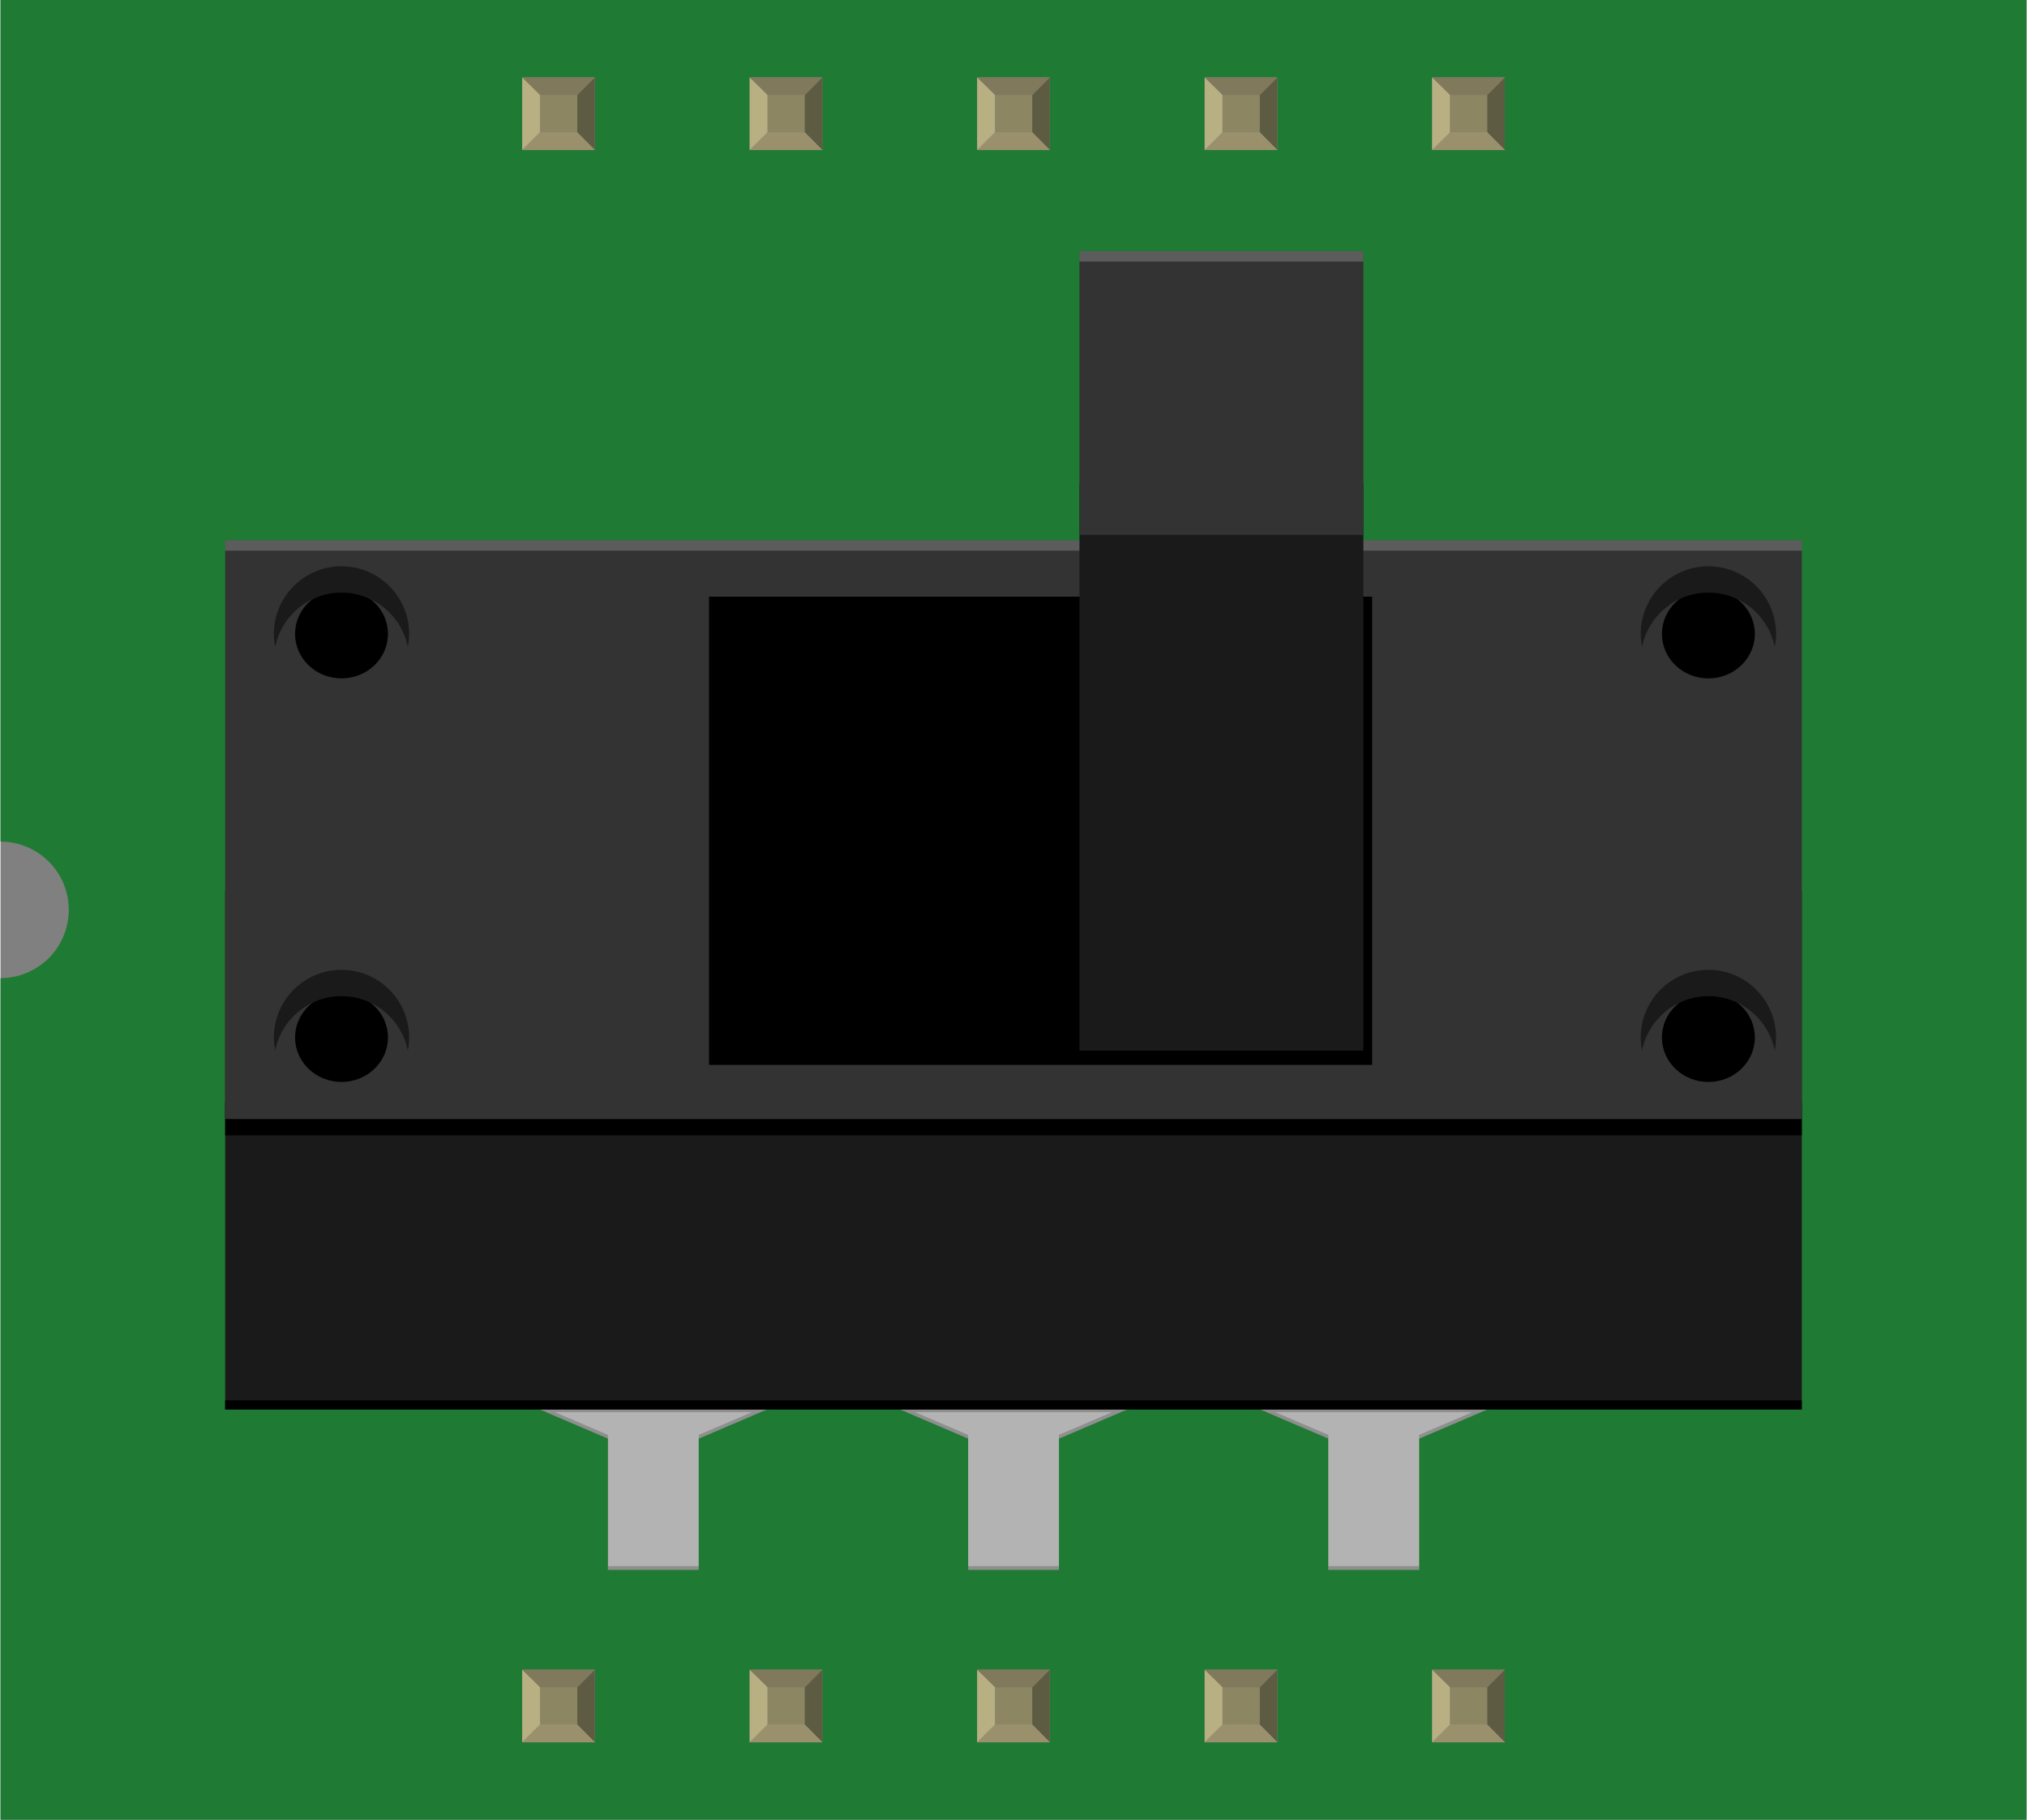 <?xml version='1.0' encoding='UTF-8' standalone='no'?>
<!-- Created with Fritzing (http://www.fritzing.org/) -->
<svg xmlns="http://www.w3.org/2000/svg" width="0.891in" x="0in" version="1.2" y="0in"  height="0.8in" viewBox="0 0 890.542 800" baseProfile="tiny" xmlns:svg="http://www.w3.org/2000/svg">
 <rect x="0" y="0" width="890.542" height="800" fill="#808080" stroke="none"/>
 <desc>Fritzing breadboard generated by brd2svg</desc>
 <g id="breadboard">
  <g id="icon">
   <path fill="#1F7A34" stroke="none" stroke-width="0" d="M0,0L0,370A30,30 0 0 1 0,430L0,800L890.542,800L890.542,0L0,0z"/>
   <g transform="translate(100,109.847)">
    <g id="breadboard_1_" transform="matrix(0.687, 0, 0, 0.658, 325.07, 105.115)">
     <polygon fill="#B3B3B3" points="-172,487.639,-172,399.972,-230.083,399.972,-230.083,487.639,-281.694,487.639,-281.694,611.431,-230.083,634.458,-230.083,722.139,-172,722.139,-172,634.472,-171.972,634.472,-120.361,611.431,-120.361,487.639"/>
     <g>
      <polyline opacity="0.2" points="-172,719.639,-230.083,719.639,-230.083,722.139,-172,722.139"/>
      <polygon opacity="0.2" points="-120.361,608.931,-131.194,613.778,-131.194,613.014,-271.111,613.014,-271.111,613.653,-281.694,608.931,-281.694,611.431,-271.111,616.153,-271.111,616.833,-269.583,616.833,-230.083,634.458,-230.083,631.958,-264,616.833,-138.042,616.833,-171.972,631.972,-171.972,634.472,-132.458,616.833,-131.194,616.833,-131.194,616.278,-120.361,611.431"/>
     </g>
     <polygon fill="#B3B3B3" points="58.5,487.639,58.5,399.972,0.403,399.972,0.403,487.639,-51.222,487.639,-51.222,611.431,0.403,634.472,0.403,722.139,58.5,722.139,58.5,634.472,110.125,611.431,110.125,487.639"/>
     <g>
      <polyline opacity="0.2" points="58.417,719.639,0.333,719.639,0.333,722.139,58.417,722.139"/>
      <polygon opacity="0.2" points="110.042,608.931,99.222,613.778,99.222,613.014,-40.694,613.014,-40.694,613.653,-51.278,608.931,-51.278,611.431,-40.694,616.153,-40.694,616.833,-39.167,616.833,0.333,634.458,0.333,631.958,-33.583,616.833,92.375,616.833,58.444,631.972,58.444,634.472,97.958,616.833,99.222,616.833,99.222,616.278,110.042,611.431"/>
     </g>
     <polygon fill="#B3B3B3" points="288.986,487.639,288.986,399.972,230.806,399.972,230.806,487.639,179.208,487.639,179.208,611.431,230.806,634.431,230.806,722.139,288.986,722.139,288.986,634.472,340.542,611.431,340.542,487.639"/>
     <g>
      <polyline opacity="0.2" points="288.917,719.639,230.819,719.639,230.819,722.139,288.917,722.139"/>
      <polygon opacity="0.2" points="340.542,608.931,329.722,613.778,329.722,613.014,189.806,613.014,189.806,613.653,179.208,608.931,179.208,611.431,189.806,616.153,189.806,616.833,191.319,616.833,230.819,634.458,230.819,631.958,196.917,616.833,322.861,616.833,288.931,631.972,288.931,634.472,328.458,616.833,329.722,616.833,329.722,616.278,340.542,611.431"/>
     </g>
     <rect width="1008.79" x="-475" y="268.222" fill="#1A1A1A" height="346.778" id="rect27"/>
     <rect width="1008.79" x="-475" y="410.069" height="21.806" id="rect49"/>
     <rect width="1008.79" x="-475" y="608.931" height="6.056" id="rect49_2_"/>
     <rect width="1008.79" x="-475" y="34.25" fill="#333333" height="386.708" id="rect51"/>
     <rect width="424.292" x="-165.403" y="71.972" height="312.833" id="rect49_1_"/>
     <polyline opacity="0.2" fill="#FFFFFF" points="533.806,41.208,-475,41.208,-475,34.25,533.806,34.25" id="rect51_5_"/>
     <rect width="181.653" x="71.611" y="-3.681" fill="#1A1A1A" height="378.917" id="rect27_1_"/>
     <rect width="181.653" x="71.611" y="-158.903" fill="#333333" height="189.556" id="rect51_1_"/>
     <polyline opacity="0.2" fill="#FFFFFF" points="253.264,-151.944,71.611,-151.944,71.611,-158.903,253.264,-158.903" id="rect51_4_"/>
     <circle cx="-400.556" cy="96.833" r="29.722"/>
     <circle cx="474.014" cy="96.833" r="29.736"/>
     <circle cx="-400.556" cy="366.458" r="29.722"/>
     <circle cx="474.014" cy="366.458" r="29.736"/>
     <g>
      <path fill="#1A1A1A" d="M-400.556,51.653c-23.903,0,-43.278,20.236,-43.278,45.181c0,3.014,0.306,5.931,0.847,8.778c3.917,-20.736,21.417,-36.361,42.431,-36.361c21.028,0,38.514,15.625,42.431,36.361c0.542,-2.847,0.847,-5.778,0.847,-8.778C-357.264,71.889,-376.639,51.653,-400.556,51.653z"/>
      <path fill="#1A1A1A" d="M474.014,69.25c21.014,0,38.514,15.625,42.444,36.361c0.528,-2.847,0.847,-5.778,0.847,-8.778c0,-24.944,-19.389,-45.181,-43.292,-45.181c-23.903,0,-43.292,20.236,-43.292,45.181c0,3.014,0.319,5.931,0.847,8.778C435.5,84.875,453,69.25,474.014,69.25z"/>
      <path fill="#1A1A1A" d="M-400.556,321.278c-23.903,0,-43.278,20.236,-43.278,45.181c0,3.014,0.306,5.931,0.847,8.778c3.917,-20.708,21.417,-36.375,42.431,-36.375c21.028,0,38.514,15.667,42.431,36.375c0.542,-2.847,0.847,-5.778,0.847,-8.778C-357.264,341.514,-376.639,321.278,-400.556,321.278z"/>
      <path fill="#1A1A1A" d="M474.014,321.278c-23.903,0,-43.292,20.236,-43.292,45.181c0,3.014,0.319,5.931,0.847,8.778c3.931,-20.708,21.431,-36.375,42.444,-36.375c21.014,0,38.514,15.667,42.444,36.375c0.528,-2.847,0.847,-5.778,0.847,-8.778C517.306,341.514,497.917,321.278,474.014,321.278z"/>
     </g>
    </g>
   </g>
  </g>
  <g transform="translate(229.306,734.05)">
   <rect width="31.93" x="0" y="0" fill="#8D8C8C" height="31.9" id="connector0pin"/>
   <rect width="16.444" x="7.792" y="7.735" fill="#8C8663" height="16.415"/>
   <polygon fill="#B8AF82" points="0,31.9,7.792,24.137,7.792,6.972,0,0"/>
   <polygon fill="#80795B" points="24.208,7.763,7.903,7.763,0,0,31.93,0"/>
   <polygon fill="#5E5B43" points="24.208,24.137,24.208,7.763,31.93,0,31.93,31.9"/>
   <polygon fill="#9A916C" points="0,31.9,7.875,24.137,24.208,24.137,31.93,31.9"/>
  </g>
  <g transform="translate(229.306,34.05)">
   <rect width="31.93" x="0" y="0" fill="#8D8C8C" height="31.9" id="connector9pin"/>
   <rect width="16.444" x="7.792" y="7.735" fill="#8C8663" height="16.415"/>
   <polygon fill="#B8AF82" points="0,31.9,7.792,24.137,7.792,6.972,0,0"/>
   <polygon fill="#80795B" points="24.208,7.763,7.903,7.763,0,0,31.93,0"/>
   <polygon fill="#5E5B43" points="24.208,24.137,24.208,7.763,31.93,0,31.93,31.9"/>
   <polygon fill="#9A916C" points="0,31.9,7.875,24.137,24.208,24.137,31.93,31.9"/>
  </g>
  <g transform="translate(329.306,734.05)">
   <rect width="31.93" x="0" y="0" fill="#8D8C8C" height="31.9" id="connector1pin"/>
   <rect width="16.444" x="7.792" y="7.735" fill="#8C8663" height="16.415"/>
   <polygon fill="#B8AF82" points="0,31.9,7.792,24.137,7.792,6.972,0,0"/>
   <polygon fill="#80795B" points="24.208,7.763,7.903,7.763,0,0,31.93,0"/>
   <polygon fill="#5E5B43" points="24.208,24.137,24.208,7.763,31.93,0,31.93,31.9"/>
   <polygon fill="#9A916C" points="0,31.9,7.875,24.137,24.208,24.137,31.93,31.9"/>
  </g>
  <g transform="translate(329.306,34.05)">
   <rect width="31.93" x="0" y="0" fill="#8D8C8C" height="31.9" id="connector8pin"/>
   <rect width="16.444" x="7.792" y="7.735" fill="#8C8663" height="16.415"/>
   <polygon fill="#B8AF82" points="0,31.9,7.792,24.137,7.792,6.972,0,0"/>
   <polygon fill="#80795B" points="24.208,7.763,7.903,7.763,0,0,31.93,0"/>
   <polygon fill="#5E5B43" points="24.208,24.137,24.208,7.763,31.93,0,31.93,31.9"/>
   <polygon fill="#9A916C" points="0,31.9,7.875,24.137,24.208,24.137,31.93,31.9"/>
  </g>
  <g transform="translate(429.306,734.05)">
   <rect width="31.93" x="0" y="0" fill="#8D8C8C" height="31.9" id="connector2pin"/>
   <rect width="16.444" x="7.792" y="7.735" fill="#8C8663" height="16.415"/>
   <polygon fill="#B8AF82" points="0,31.9,7.792,24.137,7.792,6.972,0,0"/>
   <polygon fill="#80795B" points="24.208,7.763,7.903,7.763,0,0,31.93,0"/>
   <polygon fill="#5E5B43" points="24.208,24.137,24.208,7.763,31.93,0,31.93,31.9"/>
   <polygon fill="#9A916C" points="0,31.9,7.875,24.137,24.208,24.137,31.93,31.9"/>
  </g>
  <g transform="translate(429.306,34.05)">
   <rect width="31.93" x="0" y="0" fill="#8D8C8C" height="31.9" id="connector7pin"/>
   <rect width="16.444" x="7.792" y="7.735" fill="#8C8663" height="16.415"/>
   <polygon fill="#B8AF82" points="0,31.9,7.792,24.137,7.792,6.972,0,0"/>
   <polygon fill="#80795B" points="24.208,7.763,7.903,7.763,0,0,31.93,0"/>
   <polygon fill="#5E5B43" points="24.208,24.137,24.208,7.763,31.93,0,31.93,31.9"/>
   <polygon fill="#9A916C" points="0,31.9,7.875,24.137,24.208,24.137,31.93,31.9"/>
  </g>
  <g transform="translate(529.306,734.05)">
   <rect width="31.93" x="0" y="0" fill="#8D8C8C" height="31.9" id="connector3pin"/>
   <rect width="16.444" x="7.792" y="7.735" fill="#8C8663" height="16.415"/>
   <polygon fill="#B8AF82" points="0,31.9,7.792,24.137,7.792,6.972,0,0"/>
   <polygon fill="#80795B" points="24.208,7.763,7.903,7.763,0,0,31.93,0"/>
   <polygon fill="#5E5B43" points="24.208,24.137,24.208,7.763,31.93,0,31.93,31.9"/>
   <polygon fill="#9A916C" points="0,31.9,7.875,24.137,24.208,24.137,31.93,31.9"/>
  </g>
  <g transform="translate(529.306,34.05)">
   <rect width="31.93" x="0" y="0" fill="#8D8C8C" height="31.9" id="connector6pin"/>
   <rect width="16.444" x="7.792" y="7.735" fill="#8C8663" height="16.415"/>
   <polygon fill="#B8AF82" points="0,31.9,7.792,24.137,7.792,6.972,0,0"/>
   <polygon fill="#80795B" points="24.208,7.763,7.903,7.763,0,0,31.93,0"/>
   <polygon fill="#5E5B43" points="24.208,24.137,24.208,7.763,31.93,0,31.93,31.9"/>
   <polygon fill="#9A916C" points="0,31.9,7.875,24.137,24.208,24.137,31.93,31.9"/>
  </g>
  <g transform="translate(629.306,734.05)">
   <rect width="31.93" x="0" y="0" fill="#8D8C8C" height="31.9" id="connector4pin"/>
   <rect width="16.444" x="7.792" y="7.735" fill="#8C8663" height="16.415"/>
   <polygon fill="#B8AF82" points="0,31.9,7.792,24.137,7.792,6.972,0,0"/>
   <polygon fill="#80795B" points="24.208,7.763,7.903,7.763,0,0,31.93,0"/>
   <polygon fill="#5E5B43" points="24.208,24.137,24.208,7.763,31.93,0,31.93,31.9"/>
   <polygon fill="#9A916C" points="0,31.9,7.875,24.137,24.208,24.137,31.93,31.9"/>
  </g>
  <g transform="translate(629.306,34.05)">
   <rect width="31.93" x="0" y="0" fill="#8D8C8C" height="31.9" id="connector5pin"/>
   <rect width="16.444" x="7.792" y="7.735" fill="#8C8663" height="16.415"/>
   <polygon fill="#B8AF82" points="0,31.9,7.792,24.137,7.792,6.972,0,0"/>
   <polygon fill="#80795B" points="24.208,7.763,7.903,7.763,0,0,31.93,0"/>
   <polygon fill="#5E5B43" points="24.208,24.137,24.208,7.763,31.93,0,31.93,31.9"/>
   <polygon fill="#9A916C" points="0,31.9,7.875,24.137,24.208,24.137,31.93,31.9"/>
  </g>
 </g>
</svg>
